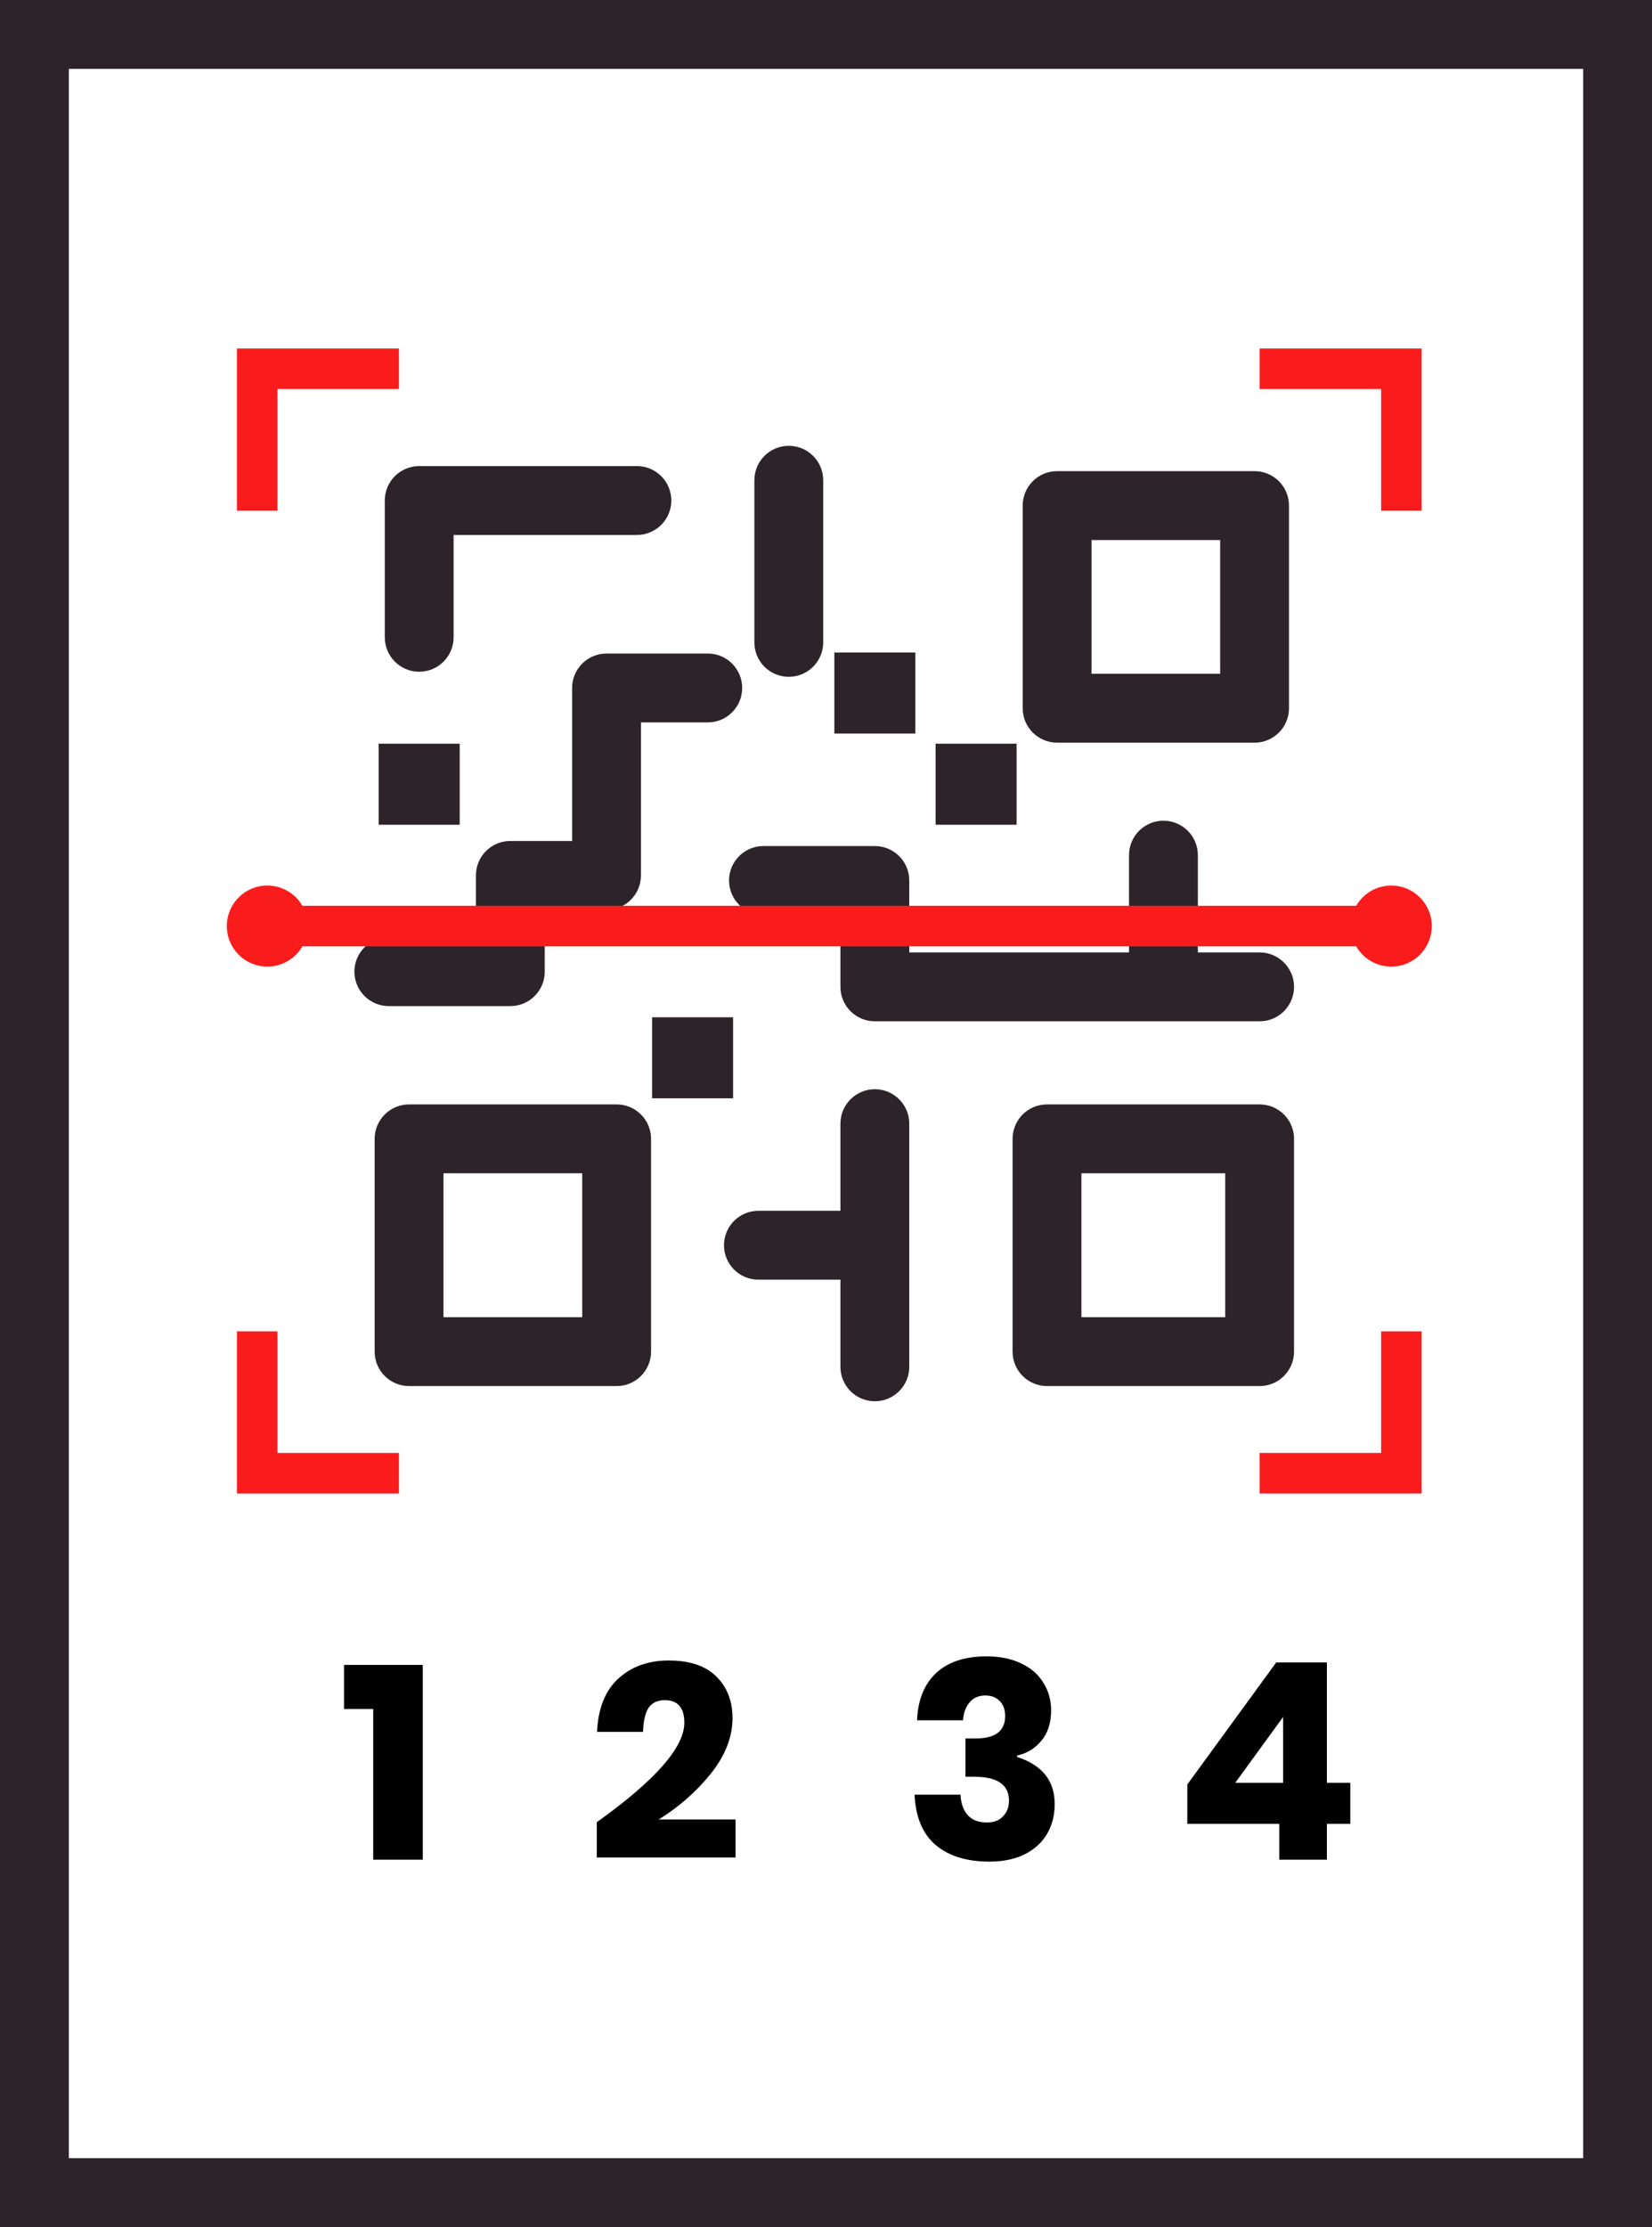<svg width="144" height="194" viewBox="0 0 144 194" fill="none" xmlns="http://www.w3.org/2000/svg">
<path fill-rule="evenodd" clip-rule="evenodd" d="M32.657 99.207C32.657 97.55 34 96.207 35.657 96.207H53.751C55.408 96.207 56.751 97.55 56.751 99.207V117.742C56.751 119.399 55.408 120.742 53.751 120.742H35.657C34 120.742 32.657 119.399 32.657 117.742V99.207ZM38.657 102.207V114.742H50.751V102.207H38.657ZM88.263 99.207C88.263 97.55 89.606 96.207 91.263 96.207H109.798C111.455 96.207 112.798 97.55 112.798 99.207V117.742C112.798 119.399 111.455 120.742 109.798 120.742H91.263C89.606 120.742 88.263 119.399 88.263 117.742V99.207ZM94.263 102.207V114.742H106.798V102.207H94.263Z" fill="#2D242A"/>
<path fill-rule="evenodd" clip-rule="evenodd" d="M33.54 43.601C33.54 41.944 34.883 40.601 36.54 40.601H55.517C57.173 40.601 58.517 41.944 58.517 43.601C58.517 45.258 57.173 46.601 55.517 46.601H39.54V55.516C39.54 57.173 38.197 58.516 36.54 58.516C34.883 58.516 33.54 57.173 33.54 55.516V43.601Z" fill="#2D242A"/>
<path fill-rule="evenodd" clip-rule="evenodd" d="M68.756 38.836C70.413 38.836 71.756 40.179 71.756 41.836V55.958C71.756 57.615 70.413 58.958 68.756 58.958C67.099 58.958 65.756 57.615 65.756 55.958V41.836C65.756 40.179 67.099 38.836 68.756 38.836ZM89.145 44.042C89.145 42.385 90.489 41.042 92.145 41.042H109.357C111.014 41.042 112.357 42.385 112.357 44.042V61.695C112.357 63.352 111.014 64.695 109.357 64.695H92.145C90.489 64.695 89.145 63.352 89.145 61.695V44.042ZM95.145 47.042V58.695H106.357V47.042H95.145Z" fill="#2D242A"/>
<path fill-rule="evenodd" clip-rule="evenodd" d="M49.869 59.93C49.869 58.273 51.212 56.93 52.869 56.93H61.695C63.352 56.93 64.695 58.273 64.695 59.93C64.695 61.586 63.352 62.93 61.695 62.93H55.869V76.258C55.869 77.915 54.526 79.258 52.869 79.258H47.484V84.643C47.484 86.3 46.141 87.643 44.484 87.643H33.892C32.235 87.643 30.892 86.3 30.892 84.643C30.892 82.986 32.235 81.643 33.892 81.643H41.484V76.258C41.484 74.601 42.827 73.258 44.484 73.258H49.869V59.93ZM101.413 71.493C103.07 71.493 104.413 72.836 104.413 74.493V82.967H109.798C111.455 82.967 112.798 84.31 112.798 85.967C112.798 87.624 111.455 88.967 109.798 88.967H76.258C74.601 88.967 73.258 87.624 73.258 85.967V79.7H66.549C64.892 79.7 63.549 78.356 63.549 76.7C63.549 75.043 64.892 73.7 66.549 73.7H76.258C77.915 73.7 79.258 75.043 79.258 76.7V82.967H98.413V74.493C98.413 72.836 99.756 71.493 101.413 71.493ZM76.258 94.883C77.915 94.883 79.258 96.226 79.258 97.883V119.066C79.258 120.723 77.915 122.066 76.258 122.066C74.601 122.066 73.258 120.723 73.258 119.066V111.474H66.108C64.451 111.474 63.108 110.131 63.108 108.474C63.108 106.817 64.451 105.474 66.108 105.474H73.258V97.883C73.258 96.226 74.601 94.883 76.258 94.883Z" fill="#2D242A"/>
<path d="M33.009 64.784H40.07V71.845H33.009V64.784Z" fill="#2D242A"/>
<path d="M56.84 88.615H63.901V95.676H56.84V88.615Z" fill="#2D242A"/>
<path d="M72.728 56.84H79.789V63.901H72.728V56.84Z" fill="#2D242A"/>
<path d="M81.554 64.784H88.615V71.845H81.554V64.784Z" fill="#2D242A"/>
<path fill-rule="evenodd" clip-rule="evenodd" d="M0 0H144V194H0V0ZM6 6V188H138V6H6Z" fill="#2D242A"/>
<path d="M29.987 148.872V145.032H36.851V162H32.531V148.872H29.987Z" fill="black"/>
<path d="M52.019 158.736C57.107 155.104 59.651 152.216 59.651 150.072C59.651 148.76 59.083 148.104 57.947 148.104C57.307 148.104 56.835 148.328 56.531 148.776C56.243 149.224 56.083 149.92 56.051 150.864H52.043C52.139 148.8 52.763 147.248 53.915 146.208C55.067 145.168 56.523 144.648 58.283 144.648C60.123 144.648 61.507 145.112 62.435 146.04C63.379 146.968 63.851 148.176 63.851 149.664C63.851 151.312 63.219 152.928 61.955 154.512C60.691 156.08 59.179 157.408 57.419 158.496H64.115V161.808H52.019V158.736Z" fill="black"/>
<path d="M85.982 144.288C87.166 144.288 88.182 144.496 89.03 144.912C89.878 145.312 90.518 145.872 90.95 146.592C91.398 147.296 91.622 148.096 91.622 148.992C91.622 150.096 91.334 150.984 90.758 151.656C90.198 152.328 89.494 152.752 88.646 152.928V153.048C90.838 153.752 91.934 155.12 91.934 157.152C91.934 158.128 91.71 159 91.262 159.768C90.814 160.52 90.158 161.112 89.294 161.544C88.446 161.96 87.422 162.168 86.222 162.168C84.27 162.168 82.718 161.688 81.566 160.728C80.43 159.768 79.814 158.304 79.718 156.336H83.726C83.758 157.088 83.966 157.68 84.35 158.112C84.734 158.544 85.294 158.76 86.03 158.76C86.622 158.76 87.086 158.584 87.422 158.232C87.774 157.88 87.95 157.424 87.95 156.864C87.95 155.472 86.942 154.776 84.926 154.776H84.158V151.44H84.902C86.71 151.472 87.614 150.824 87.614 149.496C87.614 148.92 87.454 148.48 87.134 148.176C86.83 147.856 86.414 147.696 85.886 147.696C85.31 147.696 84.854 147.896 84.518 148.296C84.182 148.68 83.99 149.2 83.942 149.856H79.934C80.014 148.064 80.574 146.688 81.614 145.728C82.654 144.768 84.11 144.288 85.982 144.288Z" fill="black"/>
<path d="M103.494 158.88V155.448L111.246 144.816H115.661V155.304H117.702V158.88H115.661V162H111.51V158.88H103.494ZM111.846 149.568L107.67 155.304H111.846V149.568Z" fill="black"/>
<path fill-rule="evenodd" clip-rule="evenodd" d="M23.3 84.202C24.607 84.202 25.748 83.492 26.359 82.437H118.214C118.825 83.492 119.966 84.202 121.272 84.202C123.222 84.202 124.803 82.621 124.803 80.671C124.803 78.722 123.222 77.141 121.272 77.141C119.966 77.141 118.825 77.851 118.214 78.906H26.359C25.748 77.851 24.607 77.141 23.3 77.141C21.351 77.141 19.77 78.722 19.77 80.671C19.77 82.621 21.351 84.202 23.3 84.202Z" fill="#FA1C1C"/>
<path fill-rule="evenodd" clip-rule="evenodd" d="M34.774 33.892V30.361H24.183L20.652 30.361L20.652 33.892L20.652 44.483H24.183V33.892L34.774 33.892Z" fill="#FA1C1C"/>
<path fill-rule="evenodd" clip-rule="evenodd" d="M120.389 33.892L120.389 44.483L123.92 44.483L123.92 30.361L123.92 30.361L123.92 30.361L109.798 30.361L109.798 33.892L120.389 33.892Z" fill="#FA1C1C"/>
<path fill-rule="evenodd" clip-rule="evenodd" d="M120.389 126.568L109.798 126.568L109.798 130.099L123.92 130.099L123.92 126.568L123.92 115.977L120.389 115.977L120.389 126.568Z" fill="#FA1C1C"/>
<path fill-rule="evenodd" clip-rule="evenodd" d="M24.183 126.568L24.183 115.977L20.652 115.977L20.652 130.099L24.183 130.099L34.774 130.099L34.774 126.568L24.183 126.568Z" fill="#FA1C1C"/>
</svg>
